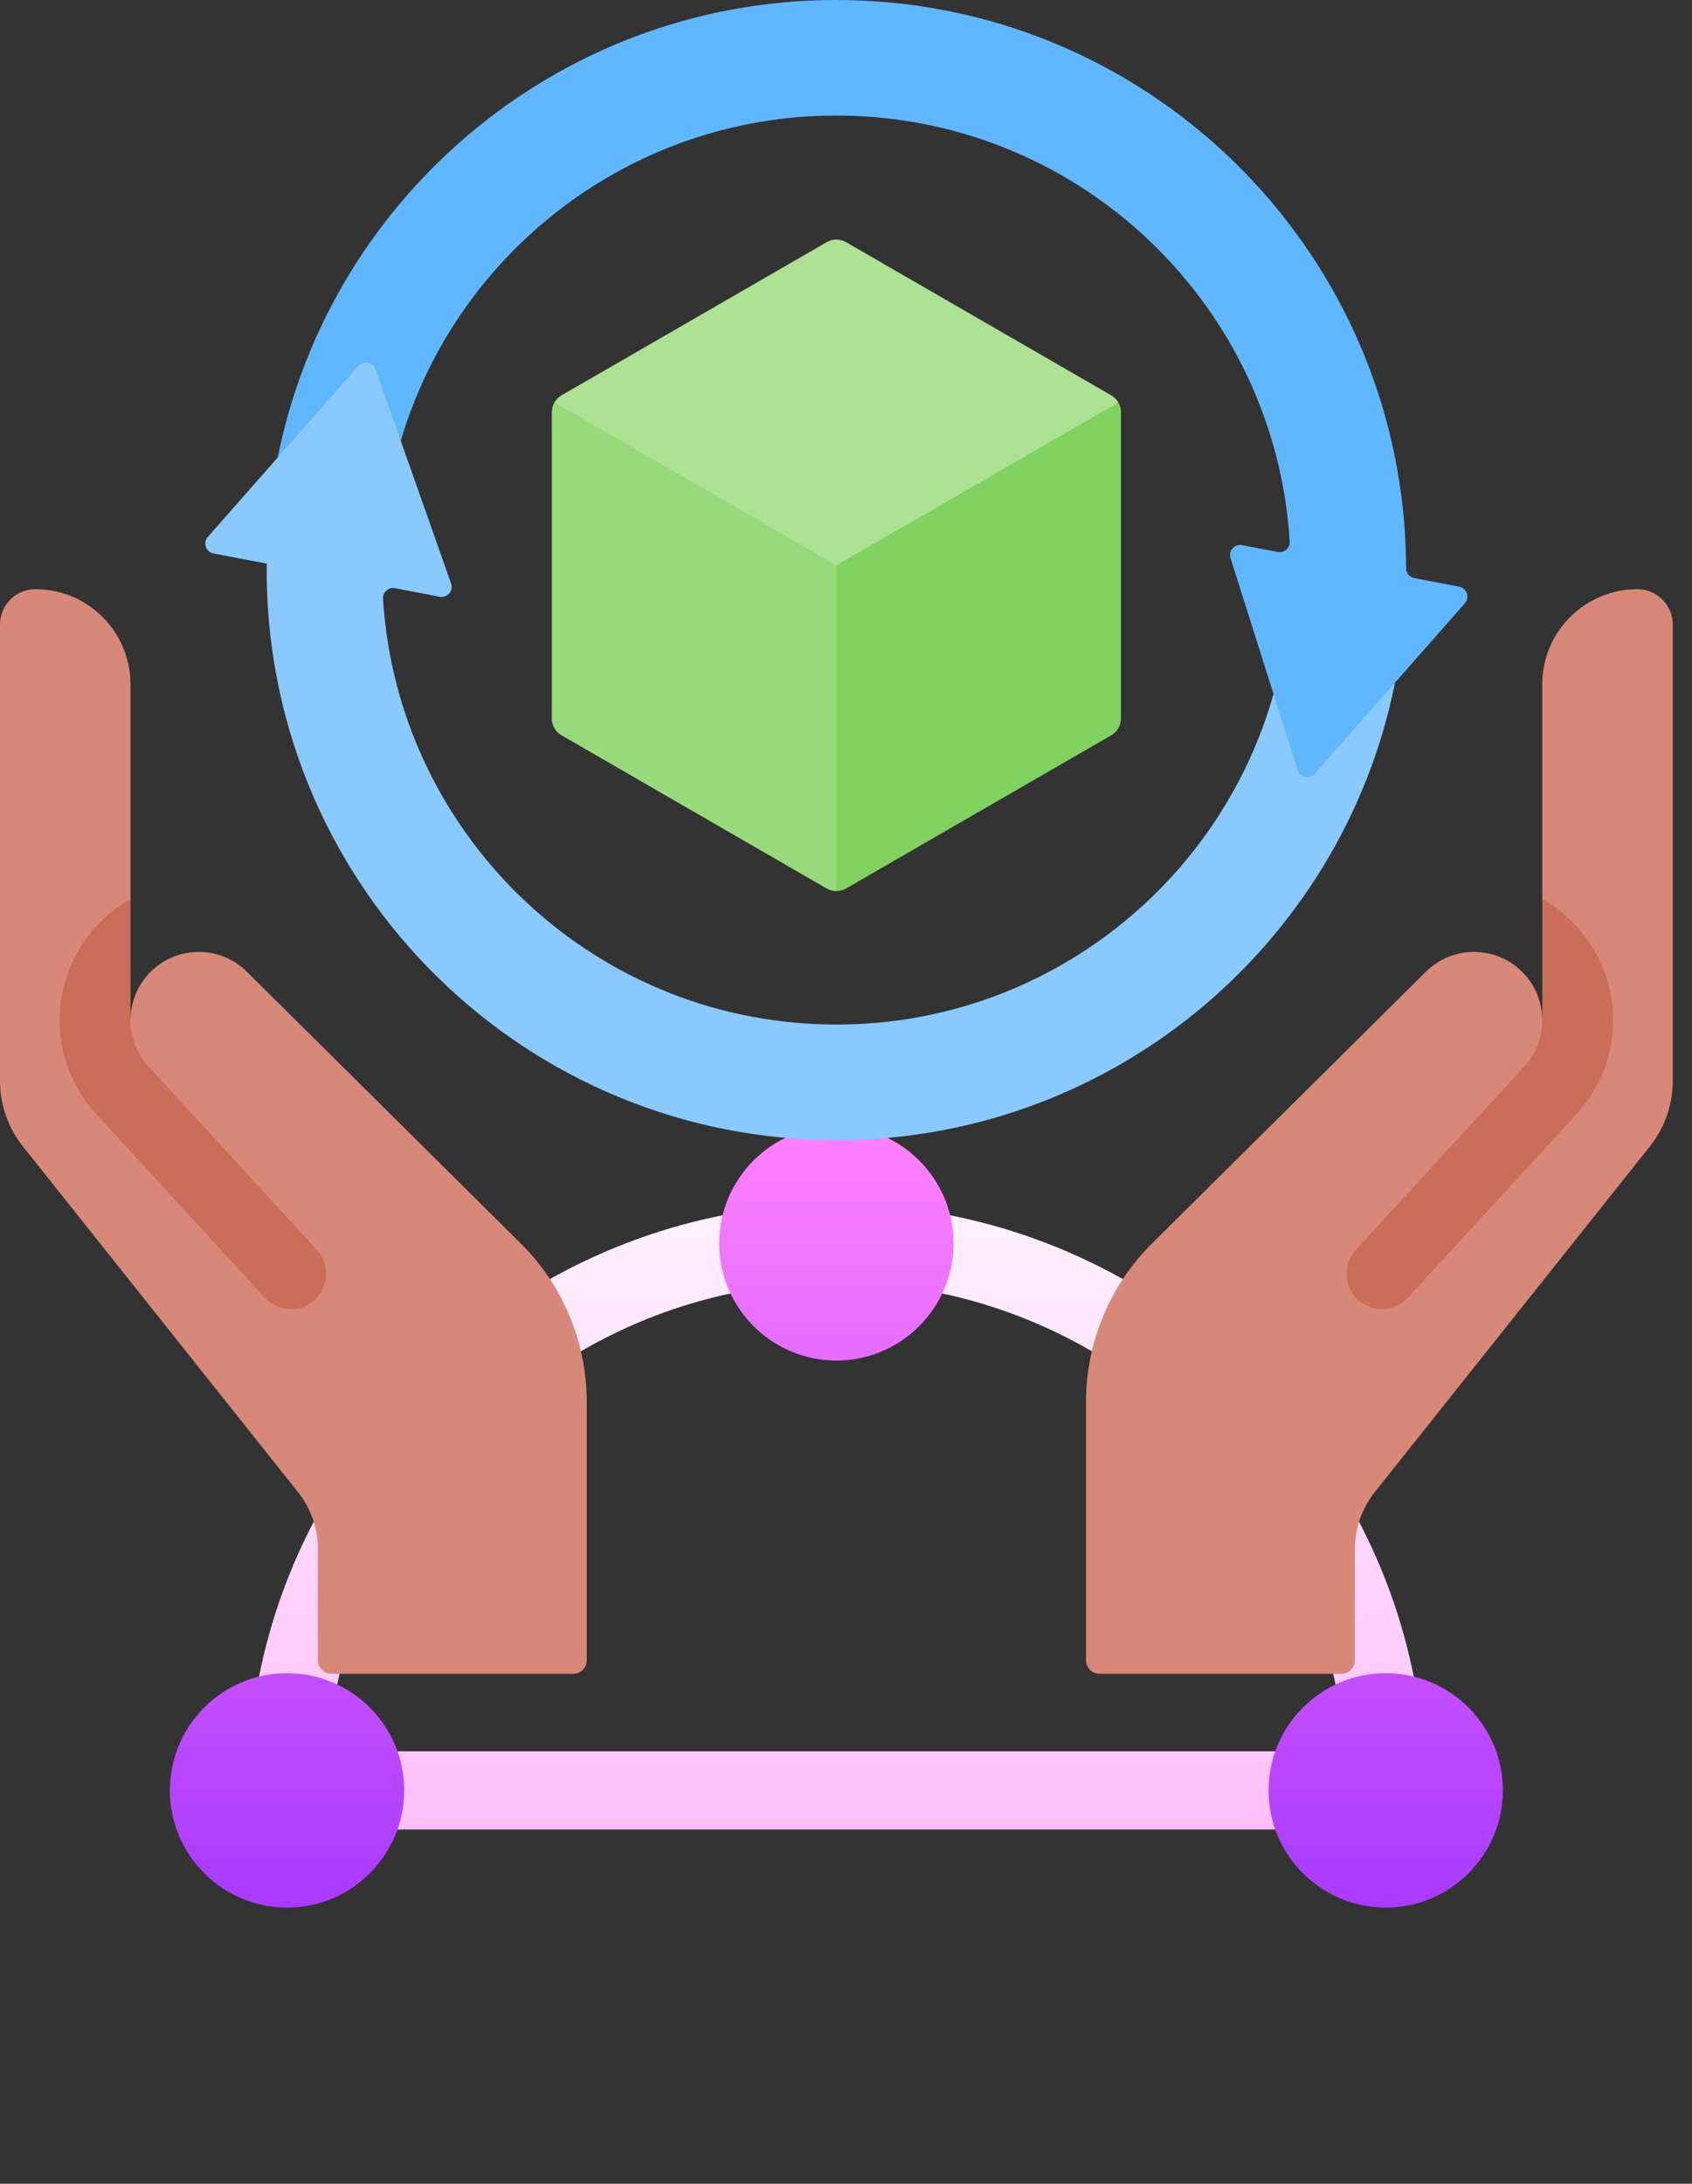 <svg width="69" height="89" viewBox="0 0 69 89" fill="none" xmlns="http://www.w3.org/2000/svg">
<rect x="0" y="0" width="69" height="89" fill="#333333" stroke="none"/>
<g clip-path="url(#clip0_362_1847)">
<path d="M31.156 52.474C32.027 52.349 32.632 51.542 32.507 50.671C32.383 49.8 31.581 49.187 30.705 49.32C20.274 50.81 11.842 59.135 10.353 69.566C10.228 70.437 10.833 71.244 11.704 71.368C12.571 71.492 13.382 70.889 13.507 70.017C14.796 60.978 22.117 53.763 31.156 52.474ZM57.863 69.566C56.373 59.135 47.942 50.81 37.511 49.32C36.637 49.202 35.833 49.803 35.708 50.671C35.584 51.542 36.189 52.349 37.059 52.474C46.099 53.763 53.419 60.978 54.709 70.017C54.834 70.894 55.648 71.492 56.511 71.368C57.382 71.244 57.987 70.437 57.863 69.566ZM53.325 71.376H14.891C14.011 71.376 13.298 72.088 13.298 72.969C13.298 73.849 14.011 74.561 14.891 74.561H53.325C54.205 74.561 54.917 73.849 54.917 72.969C54.917 72.088 54.205 71.376 53.325 71.376Z" fill="url(#paint0_linear_362_1847)"/>
<path d="M11.706 68.191C9.071 68.191 6.928 70.334 6.928 72.969C6.928 75.603 9.071 77.746 11.706 77.746C14.34 77.746 16.484 75.603 16.484 72.969C16.484 70.334 14.34 68.191 11.706 68.191ZM56.51 68.191C53.875 68.191 51.732 70.334 51.732 72.969C51.732 75.603 53.875 77.746 56.51 77.746C59.144 77.746 61.288 75.603 61.288 72.969C61.288 70.334 59.144 68.191 56.51 68.191ZM34.108 45.895C31.473 45.895 29.33 48.038 29.33 50.673C29.33 53.307 31.473 55.45 34.108 55.45C36.742 55.45 38.886 53.307 38.886 50.673C38.886 48.038 36.742 45.895 34.108 45.895Z" fill="url(#paint1_linear_362_1847)"/>
</g>
<g clip-path="url(#clip1_362_1847)">
<path d="M45.713 16.797V29.283C45.713 29.566 45.562 29.828 45.316 29.968L34.503 36.212C34.381 36.282 34.245 36.318 34.108 36.318L32.037 21.845L45.607 16.402C45.676 16.52 45.713 16.656 45.713 16.797Z" fill="#80D261"/>
<path d="M0 25.455V44.055C0 45.033 0.336 45.982 0.95 46.743L12.152 60.812C12.677 61.471 12.964 62.289 12.964 63.132V67.666C12.964 67.97 13.209 68.216 13.513 68.216H23.378C23.682 68.216 23.927 67.97 23.927 67.666V57.135C23.927 54.71 22.959 52.385 21.236 50.677L10.068 39.603C8.983 38.529 7.236 38.526 6.15 39.599C5.607 40.135 5.33 40.84 5.321 41.551L4.655 39.568L5.321 36.646V27.889C5.321 25.747 3.587 24.013 1.444 24.013C1.044 24.013 0.685 24.173 0.423 24.435C0.162 24.696 0 25.057 0 25.455Z" fill="#D78878"/>
<path d="M3.934 45.416L10.8 52.888C11.338 53.474 12.25 53.513 12.836 52.974C13.423 52.435 13.461 51.523 12.922 50.937L6.056 43.466C5.565 42.932 5.321 42.255 5.321 41.581V36.645C4.893 36.886 4.489 37.186 4.124 37.547C1.942 39.702 1.858 43.158 3.934 45.416Z" fill="#CA6E59"/>
<path d="M68.216 25.455V44.055C68.216 45.033 67.879 45.982 67.266 46.743L56.063 60.812C55.539 61.471 55.252 62.289 55.252 63.132V67.666C55.252 67.97 55.006 68.216 54.703 68.216H44.837C44.534 68.216 44.288 67.97 44.288 67.666V57.135C44.288 54.71 45.257 52.385 46.98 50.677L58.148 39.603C59.232 38.529 60.98 38.526 62.065 39.599C62.609 40.135 62.886 40.84 62.894 41.551L63.56 39.568L62.894 36.646V27.889C62.894 25.747 64.629 24.013 66.772 24.013C67.171 24.013 67.531 24.173 67.793 24.435C68.054 24.696 68.216 25.057 68.216 25.455Z" fill="#D78878"/>
<path d="M64.282 45.416L57.416 52.888C56.877 53.474 55.966 53.513 55.38 52.974C54.793 52.435 54.755 51.523 55.293 50.937L62.16 43.466C62.65 42.932 62.895 42.255 62.895 41.581V36.645C63.323 36.886 63.726 37.186 64.091 37.547C66.274 39.702 66.358 43.158 64.282 45.416Z" fill="#CA6E59"/>
<path d="M34.108 23.041V36.318C33.971 36.318 33.835 36.282 33.713 36.212L22.9 29.968C22.654 29.828 22.503 29.566 22.503 29.283V16.797C22.503 16.656 22.541 16.52 22.609 16.402L29.24 18.279L34.108 23.041Z" fill="#97DA7B"/>
<path d="M45.607 16.402L34.108 23.041L22.609 16.402C22.677 16.283 22.776 16.183 22.9 16.112L33.713 9.869C33.957 9.729 34.259 9.729 34.503 9.869L45.316 16.112C45.44 16.183 45.538 16.283 45.607 16.402Z" fill="#ADE194"/>
<path d="M56.888 27.823C54.724 38.629 45.081 46.676 33.674 46.462C20.901 46.224 10.729 35.722 10.876 22.971H10.873L8.709 22.556C8.396 22.496 8.267 22.119 8.477 21.88L11.328 18.643L15.169 13.202L16.343 17.965L18.395 23.779C18.501 24.078 18.242 24.38 17.93 24.32L16.109 23.972C15.845 23.922 15.604 24.135 15.62 24.404C16.213 33.938 24.044 41.571 33.762 41.753C42.361 41.915 49.701 36.188 51.934 28.284L56.888 27.823Z" fill="#8AC9FE"/>
<path d="M59.506 23.91C59.819 23.97 59.949 24.348 59.738 24.587L56.888 27.823L53.618 31.535C53.407 31.775 53.014 31.693 52.917 31.387L51.934 28.284L50.181 22.745C50.087 22.448 50.345 22.158 50.651 22.217L52.106 22.495C52.371 22.546 52.612 22.332 52.595 22.063C52.004 12.53 44.171 4.895 34.453 4.713C25.934 4.554 18.65 10.172 16.343 17.965L15.312 15.046C15.208 14.749 14.823 14.675 14.615 14.911L11.328 18.643C13.491 7.837 23.133 -0.21 34.541 0.004C47.202 0.241 57.306 10.557 57.341 23.155C57.341 23.353 57.48 23.524 57.675 23.561L59.506 23.91Z" fill="#60B7FF"/>
</g>
<defs>
<linearGradient id="paint0_linear_362_1847" x1="34.108" y1="74.561" x2="34.108" y2="49.302" gradientUnits="userSpaceOnUse">
<stop stop-color="#FFBEF9"/>
<stop offset="1" stop-color="#FFF1FF"/>
</linearGradient>
<linearGradient id="paint1_linear_362_1847" x1="34.108" y1="77.746" x2="34.108" y2="45.895" gradientUnits="userSpaceOnUse">
<stop stop-color="#A93AFF"/>
<stop offset="1" stop-color="#FF81FF"/>
</linearGradient>
<clipPath id="clip0_362_1847">
<rect width="54.359" height="54.359" fill="white" transform="translate(6.928 34.641)"/>
</clipPath>
<clipPath id="clip1_362_1847">
<rect width="68.216" height="68.216" fill="white"/>
</clipPath>
</defs>
</svg>
